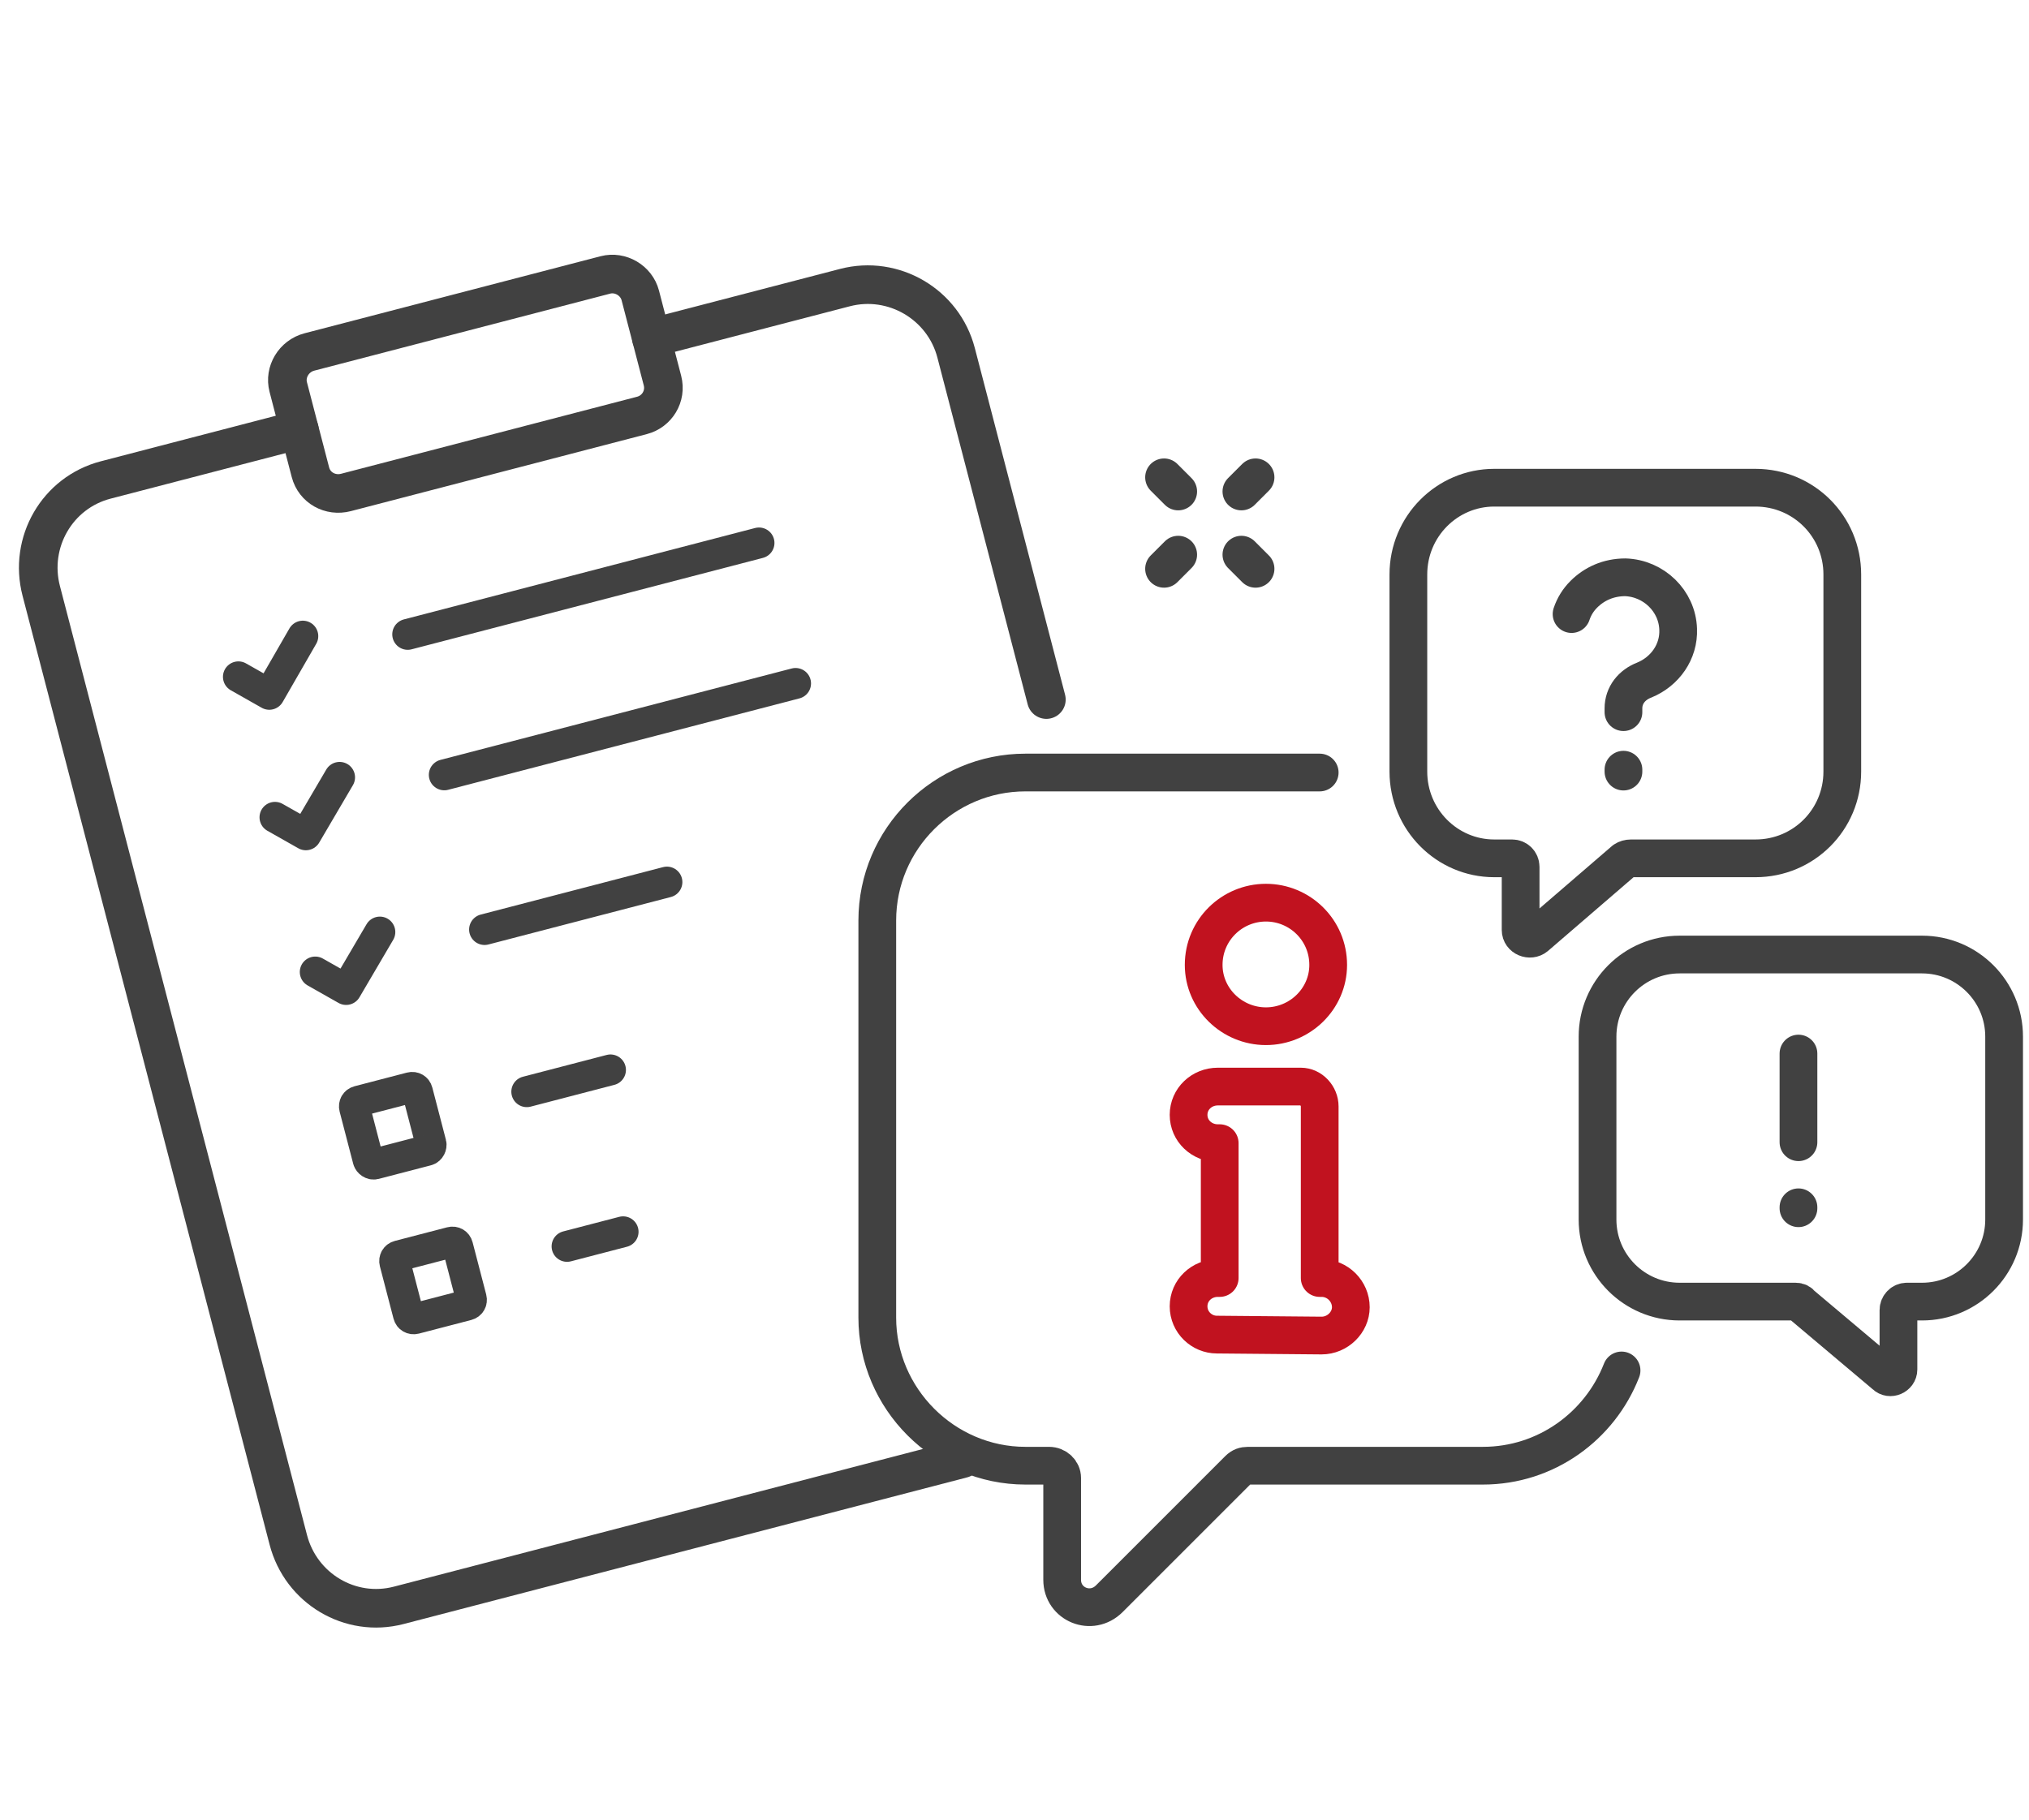<svg  viewBox="0 0 263 236" fill="none" xmlns="http://www.w3.org/2000/svg">
<g clip-path="url(#clip0_4808_31383)">
<path d="M193.681 63.231C187.567 63.231 182.554 68.244 182.554 74.48V100.035C182.554 106.271 187.567 111.284 193.681 111.284H196.004C196.615 111.284 197.104 111.773 197.104 112.385V120.577C197.104 121.555 198.327 122.044 199.061 121.433L210.554 111.529C210.799 111.366 211.084 111.284 211.41 111.284H227.55C233.786 111.284 238.799 106.271 238.799 100.035V74.48C238.799 68.244 233.786 63.231 227.55 63.231H193.681Z" stroke="#414141" stroke-width="4.891" stroke-linecap="round" stroke-linejoin="round"/>
<path d="M249.136 123.756C255.005 123.756 259.774 128.525 259.774 134.394V158.115C259.774 163.984 255.005 168.753 249.136 168.753H247.18C246.568 168.753 246.079 169.242 246.079 169.853V177.556C246.079 178.412 244.979 178.901 244.368 178.29L233.485 169.119C233.322 168.875 233.078 168.753 232.752 168.753H217.712C211.843 168.753 207.074 163.984 207.074 158.115V134.394C207.074 128.525 211.843 123.756 217.712 123.756H249.136Z" stroke="#414141" stroke-width="4.891" stroke-linecap="round" stroke-linejoin="round"/>
<path d="M150.885 61.886L152.719 63.72" stroke="#414141" stroke-width="4.891" stroke-linecap="round" stroke-linejoin="round"/>
<path d="M160.911 71.912L162.745 73.746" stroke="#414141" stroke-width="4.891" stroke-linecap="round" stroke-linejoin="round"/>
<path d="M150.885 73.746L152.719 71.912" stroke="#414141" stroke-width="4.891" stroke-linecap="round" stroke-linejoin="round"/>
<path d="M160.911 63.72L162.745 61.886" stroke="#414141" stroke-width="4.891" stroke-linecap="round" stroke-linejoin="round"/>
<path d="M210.187 177.679C207.375 184.893 200.406 190.028 192.213 190.028C184.632 190.028 161.767 190.028 161.767 190.028C161.278 190.028 160.911 190.151 160.544 190.517L143.793 207.269C141.47 209.592 137.679 208.003 137.679 204.823V191.618C137.679 190.762 136.946 190.028 135.968 190.028H132.911C122.395 190.028 113.714 181.347 113.714 170.831V119.354C113.714 108.717 122.395 100.158 132.911 100.158H171.06" stroke="#414141" stroke-width="4.891" stroke-linecap="round" stroke-linejoin="round"/>
<path d="M210.432 92.332V91.843C210.432 90.131 211.533 88.786 213.122 88.175C215.812 87.074 217.646 84.507 217.524 81.572C217.402 77.904 214.345 74.969 210.677 74.847C208.476 74.847 206.642 75.703 205.297 77.048C204.563 77.781 204.033 78.637 203.707 79.615" stroke="#414141" stroke-width="4.891" stroke-linecap="round" stroke-linejoin="round"/>
<path d="M210.432 100.036V99.791" stroke="#414141" stroke-width="4.891" stroke-linecap="round" stroke-linejoin="round"/>
<path d="M233.118 148.089V136.595" stroke="#414141" stroke-width="4.891" stroke-linecap="round" stroke-linejoin="round"/>
<path d="M233.118 156.649V156.525" stroke="#414141" stroke-width="4.891" stroke-linecap="round" stroke-linejoin="round"/>
<path d="M172.161 125.101C172.161 120.577 168.492 117.031 164.091 117.031C159.689 117.031 156.021 120.577 156.021 125.101C156.021 129.503 159.689 133.049 164.091 133.049C168.492 133.049 172.161 129.503 172.161 125.101Z" stroke="#C1121F" stroke-width="4.891" stroke-linecap="round" stroke-linejoin="round"/>
<path d="M158.099 148.211V165.696H157.855C155.776 165.696 154.064 167.285 154.064 169.364C154.064 171.443 155.776 173.032 157.733 173.032L171.305 173.154C173.384 173.154 175.095 171.443 175.095 169.486C175.095 167.408 173.384 165.696 171.305 165.696H171.06V143.442C171.06 142.097 169.96 140.874 168.615 140.874H157.855C155.776 140.874 154.064 142.464 154.064 144.542C154.064 146.621 155.776 148.211 157.855 148.211H158.099Z" stroke="#C1121F" stroke-width="4.891" stroke-linecap="round" stroke-linejoin="round"/>
<path d="M84.431 43.818L109.523 37.287C115.821 35.648 122.292 39.446 123.931 45.743L135.632 90.697" stroke="#414141" stroke-width="5.006" stroke-linecap="round" stroke-linejoin="round"/>
<path d="M124.734 189.119L51.684 208.133C45.386 209.772 39.012 205.949 37.373 199.651L5.346 76.61C3.707 70.313 7.408 63.867 13.705 62.227L38.798 55.696" stroke="#414141" stroke-width="5.006" stroke-linecap="round" stroke-linejoin="round"/>
<path d="M83.216 53.858L44.85 63.845C42.816 64.374 40.765 63.253 40.236 61.218L37.361 50.173C36.856 48.236 38.075 46.16 40.109 45.631L78.475 35.644C80.413 35.14 82.488 36.358 82.993 38.296L85.868 49.34C86.397 51.375 85.154 53.354 83.216 53.858Z" stroke="#414141" stroke-width="5.006" stroke-linecap="round" stroke-linejoin="round"/>
<path d="M30.901 87.751L34.905 90.019L39.252 82.474" stroke="#414141" stroke-width="4.004" stroke-linecap="round" stroke-linejoin="round"/>
<path d="M68.281 141.538L79.132 138.714" stroke="#414141" stroke-width="4.004" stroke-linecap="round" stroke-linejoin="round"/>
<path d="M73.501 161.593L80.767 159.701" stroke="#414141" stroke-width="4.004" stroke-linecap="round" stroke-linejoin="round"/>
<path d="M35.642 105.965L39.647 108.233L44.018 100.785" stroke="#414141" stroke-width="4.004" stroke-linecap="round" stroke-linejoin="round"/>
<path d="M40.862 126.02L44.866 128.288L49.238 120.84" stroke="#414141" stroke-width="4.004" stroke-linecap="round" stroke-linejoin="round"/>
<path d="M53.245 141.003L46.463 142.769C46.076 142.869 45.861 143.236 45.962 143.623L47.727 150.405C47.803 150.696 48.194 151.008 48.582 150.907L55.363 149.141C55.751 149.041 55.941 148.577 55.865 148.287L54.1 141.505C53.999 141.117 53.633 140.902 53.245 141.003Z" stroke="#414141" stroke-width="4.004" stroke-linecap="round" stroke-linejoin="round"/>
<path d="M58.465 161.058L51.683 162.823C51.295 162.924 51.081 163.291 51.181 163.678L52.947 170.46C53.047 170.847 53.414 171.062 53.801 170.962L60.583 169.196C60.971 169.095 61.186 168.729 61.085 168.342L59.32 161.56C59.219 161.172 58.852 160.957 58.465 161.058Z" stroke="#414141" stroke-width="4.004" stroke-linecap="round" stroke-linejoin="round"/>
<path d="M62.809 120.514L86.448 114.361" stroke="#414141" stroke-width="4.004" stroke-linecap="round" stroke-linejoin="round"/>
<path d="M57.588 100.46L103.123 88.607" stroke="#414141" stroke-width="4.004" stroke-linecap="round" stroke-linejoin="round"/>
<path d="M52.848 82.246L98.383 70.393" stroke="#414141" stroke-width="4.004" stroke-linecap="round" stroke-linejoin="round"/>
</g>
<defs>
<clipPath id="clip0_4808_31383">
<rect width="262.5" height="235.592" fill="white" transform="translate(0 0.204)"/>
</clipPath>
</defs>
</svg>
